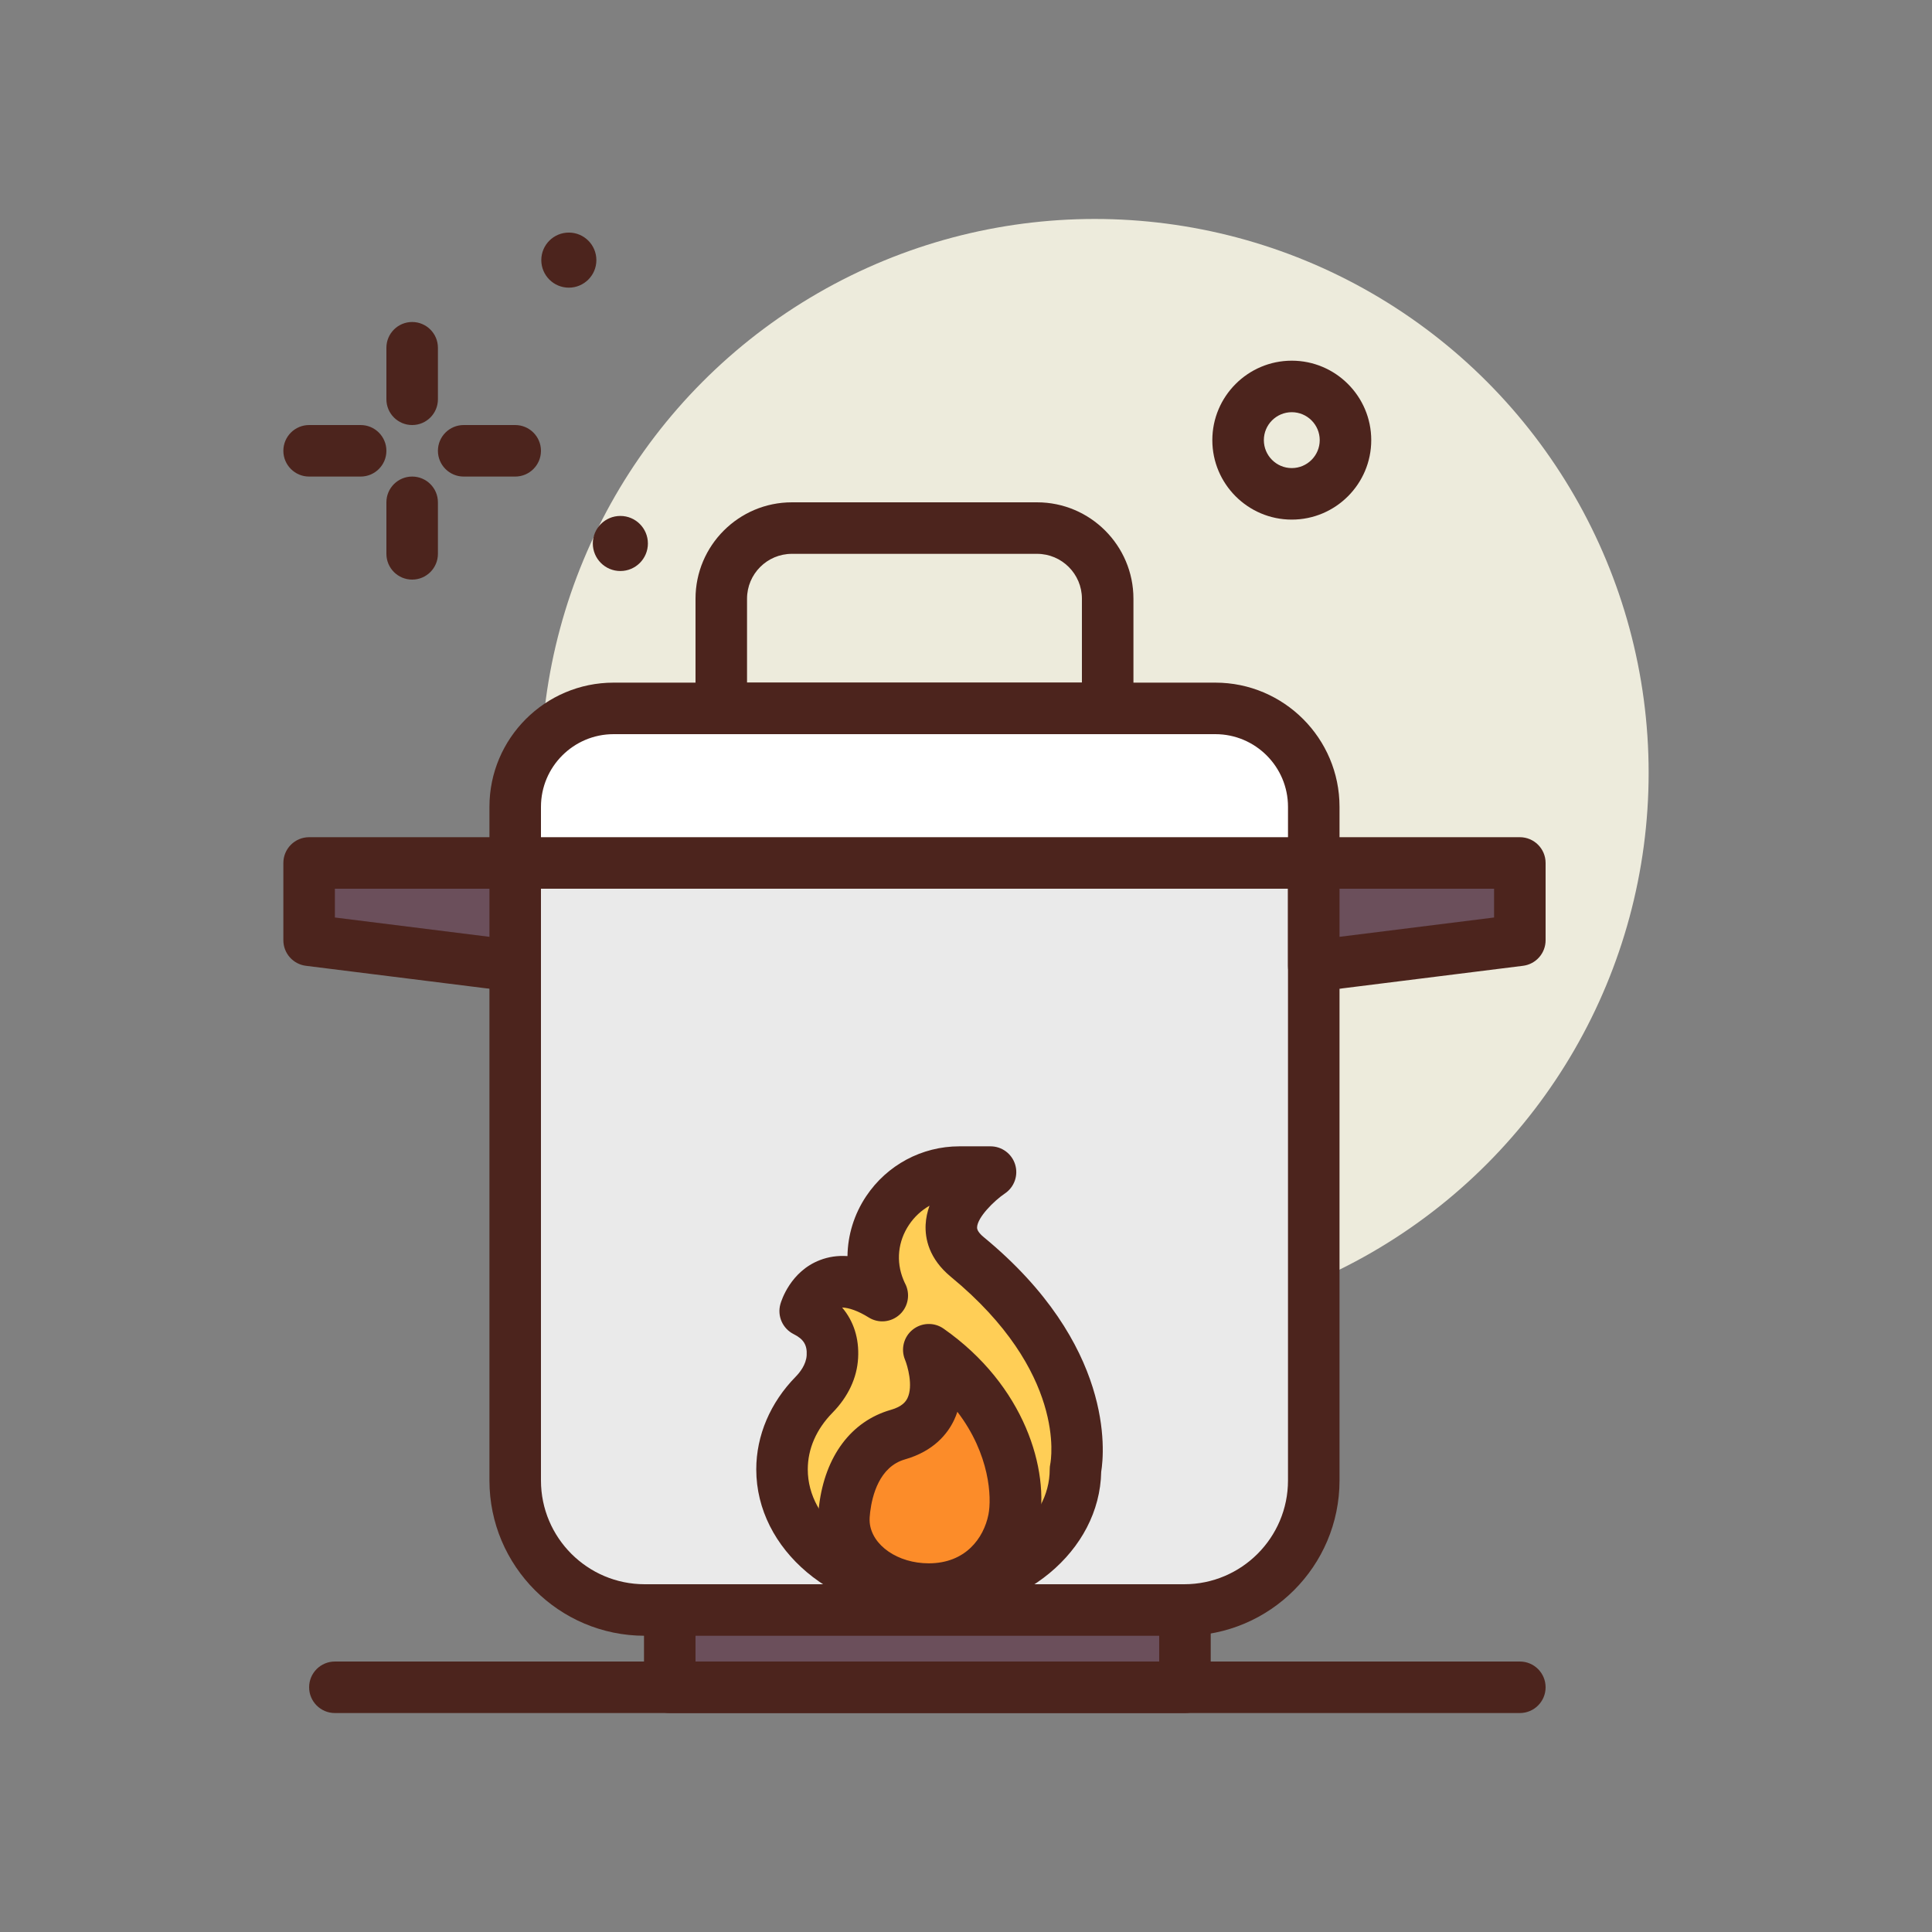 <svg id="boil" enable-background="new 0 0 300 300" height="512" viewBox="0 0 300 300" width="512" xmlns="http://www.w3.org/2000/svg"><rect x="0" y="0" width="300" height="300" fill="#808080" stroke="none"/><g><circle cx="170" cy="120" fill="#edebdc" r="86"/><g fill="#4c241d"><path d="m64 66c-2.209 0-4-1.791-4-4v-8c0-2.209 1.791-4 4-4s4 1.791 4 4v8c0 2.209-1.791 4-4 4z"/><path d="m64 90c-2.209 0-4-1.791-4-4v-8c0-2.209 1.791-4 4-4s4 1.791 4 4v8c0 2.209-1.791 4-4 4z"/><path d="m56 74h-8c-2.209 0-4-1.791-4-4s1.791-4 4-4h8c2.209 0 4 1.791 4 4s-1.791 4-4 4z"/><path d="m80 74h-8c-2.209 0-4-1.791-4-4s1.791-4 4-4h8c2.209 0 4 1.791 4 4s-1.791 4-4 4z"/><path d="m92.605 40.391c0 2.362-1.914 4.277-4.276 4.277s-4.276-1.915-4.276-4.277 1.914-4.276 4.276-4.276 4.276 1.915 4.276 4.276z"/><path d="m100.605 84.391c0 2.362-1.914 4.277-4.276 4.277s-4.276-1.915-4.276-4.277 1.914-4.276 4.276-4.276 4.276 1.915 4.276 4.276z"/><path d="m200.586 80.684c-6.801 0-12.336-5.535-12.336-12.34 0-6.803 5.535-12.338 12.336-12.338 6.805 0 12.34 5.535 12.34 12.338 0 6.804-5.535 12.34-12.34 12.34zm0-16.678c-2.391 0-4.336 1.945-4.336 4.338s1.945 4.34 4.336 4.34c2.395 0 4.34-1.947 4.34-4.34s-1.946-4.338-4.34-4.338z"/></g><g><path d="m183.892 250h-83.783c-11.106 0-20.109-9.003-20.109-20.108v-95.892h124v95.892c0 11.105-9.003 20.108-20.108 20.108z" fill="#eaeaea"/><path d="m183.891 254h-83.783c-13.294 0-24.108-10.816-24.108-24.109v-95.891c0-2.209 1.791-4 4-4h124c2.211 0 4 1.791 4 4v95.891c0 13.293-10.816 24.109-24.109 24.109zm-99.891-116v91.891c0 8.882 7.227 16.109 16.107 16.109h83.783c8.883 0 16.109-7.227 16.109-16.109v-91.891z" fill="#4c241d"/></g><g><path d="m204 134h-124v-8.72c0-8.439 6.841-15.28 15.28-15.28h93.439c8.439 0 15.28 6.841 15.28 15.28v8.72z" fill="#fff"/><path d="m204 138h-124c-2.209 0-4-1.791-4-4v-8.719c0-10.631 8.65-19.281 19.281-19.281h93.438c10.633 0 19.281 8.65 19.281 19.281v8.719c0 2.209-1.789 4-4 4zm-120-8h116v-4.719c0-6.221-5.062-11.281-11.281-11.281h-93.438c-6.22 0-11.281 5.061-11.281 11.281z" fill="#4c241d"/></g><g><path d="m236 146-32 4v-16h32z" fill="#6b4f5b"/><path d="m204 154c-.969 0-1.914-.352-2.648-1.002-.86-.758-1.352-1.852-1.352-2.998v-16c0-2.209 1.789-4 4-4h32c2.211 0 4 1.791 4 4v12c0 2.018-1.504 3.719-3.504 3.969l-32 4c-.164.021-.332.031-.496.031zm32-8h.039zm-28-8v7.469l24-3v-4.469z" fill="#4c241d"/></g><g><path d="m80 150-32-4v-12h32z" fill="#6b4f5b"/><path d="m80 154c-.164 0-.33-.01-.496-.031l-32-4c-2.002-.25-3.504-1.951-3.504-3.969v-12c0-2.209 1.791-4 4-4h32c2.209 0 4 1.791 4 4v16c0 1.146-.492 2.24-1.354 2.998-.734.65-1.677 1.002-2.646 1.002zm-28-11.531 24 3v-7.469h-24z" fill="#4c241d"/></g><g><path d="m166.999 228.166c0 10.265-10.2 18.586-22.783 18.586s-22.783-8.321-22.783-18.586c0-4.392 1.867-8.428 4.989-11.608 1.576-1.606 2.706-3.647 2.833-5.893.137-2.415-.626-5.281-4.225-7.081 0 0 2.398-8.394 11.991-2.398 0 0-.191-.344-.444-.957-3.584-8.698 2.99-18.229 12.396-18.229h4.835s-10.827 7.237-3.598 13.19c20.386 16.788 16.789 32.976 16.789 32.976z" fill="#ffce56"/><path d="m144.215 250.752c-14.77 0-26.783-10.133-26.783-22.586 0-5.264 2.18-10.381 6.137-14.41.596-.607 1.609-1.85 1.691-3.314.09-1.59-.477-2.508-2.018-3.279-1.723-.861-2.588-2.826-2.059-4.678.146-.512 1.562-5.061 6.133-6.816 1.348-.52 2.758-.723 4.281-.625.043-3.26 1.027-6.496 2.91-9.307 3.242-4.844 8.648-7.736 14.465-7.736h4.836c1.762 0 3.316 1.152 3.828 2.838.512 1.688-.141 3.51-1.605 4.488-1.707 1.158-4.234 3.693-4.309 5.232-.008.164-.031.67 1.031 1.543 20.289 16.709 18.746 33.326 18.242 36.439-.237 12.281-12.159 22.211-26.78 22.211zm-13.453-47.725c1.793 2.115 2.66 4.797 2.484 7.863-.168 3.064-1.543 5.994-3.969 8.469-2.516 2.562-3.846 5.607-3.846 8.807 0 8.043 8.428 14.586 18.783 14.586 10.359 0 18.785-6.543 18.785-14.586 0-.279.027-.559.086-.832.129-.643 2.547-14.262-15.418-29.057-3.445-2.836-4.039-5.982-3.934-8.123.051-1.025.27-2.006.602-2.932-1.254.715-2.348 1.719-3.18 2.963-1.727 2.58-2.047 5.684-.879 8.518.125.314.223.508.254.57.852 1.598.531 3.586-.793 4.82s-3.293 1.449-4.84.484c-1.655-1.036-3.096-1.518-4.135-1.55z" fill="#4c241d"/></g><g><path d="m131.151 234.284c-.104.85-.166 1.71-.082 2.562.55 5.546 6.226 9.907 13.146 9.907 7.285 0 11.991-4.796 13.19-10.792s-1.199-17.987-13.19-26.381c0 0 4.499 10.534-4.796 13.19-6.327 1.808-7.885 8.384-8.268 11.514z" fill="#fc8c29"/><path d="m144.215 250.752c-8.996 0-16.359-5.809-17.125-13.512-.133-1.316-.02-2.535.094-3.449.941-7.695 5-13.113 11.133-14.867 1.781-.508 2.332-1.285 2.594-1.824.918-1.9.008-5.023-.383-5.969-.68-1.643-.199-3.547 1.188-4.66 1.391-1.113 3.336-1.186 4.793-.168 12.602 8.82 16.516 21.963 14.82 30.443-1.677 8.377-8.556 14.006-17.114 14.006zm4.445-31.529c-.145.438-.316.871-.52 1.301-.984 2.066-3.105 4.801-7.625 6.092-3.961 1.135-5.078 5.596-5.395 8.154v.006c-.062.498-.125 1.137-.07 1.668.352 3.541 4.375 6.309 9.164 6.309 5.715 0 8.535-3.914 9.27-7.576.52-2.609.243-9.343-4.824-15.954zm-17.508 15.06h.039z" fill="#4c241d"/></g><g><path d="m104 250h80v12h-80z" fill="#6b4f5b"/><path d="m184 266h-80c-2.209 0-4-1.791-4-4v-12c0-2.209 1.791-4 4-4h80c2.211 0 4 1.791 4 4v12c0 2.209-1.789 4-4 4zm-76-8h72v-4h-72z" fill="#4c241d"/></g><path d="m236 266h-184c-2.209 0-4-1.791-4-4s1.791-4 4-4h184c2.211 0 4 1.791 4 4s-1.789 4-4 4z" fill="#4c241d"/><path d="m172 114h-60c-2.209 0-4-1.791-4-4v-17.035c0-8.252 6.713-14.965 14.965-14.965h38.07c8.25 0 14.965 6.713 14.965 14.965v17.035c0 2.209-1.789 4-4 4zm-56-8h52v-13.035c0-3.84-3.125-6.965-6.965-6.965h-38.07c-3.84 0-6.965 3.125-6.965 6.965z" fill="#4c241d"/></g></svg>